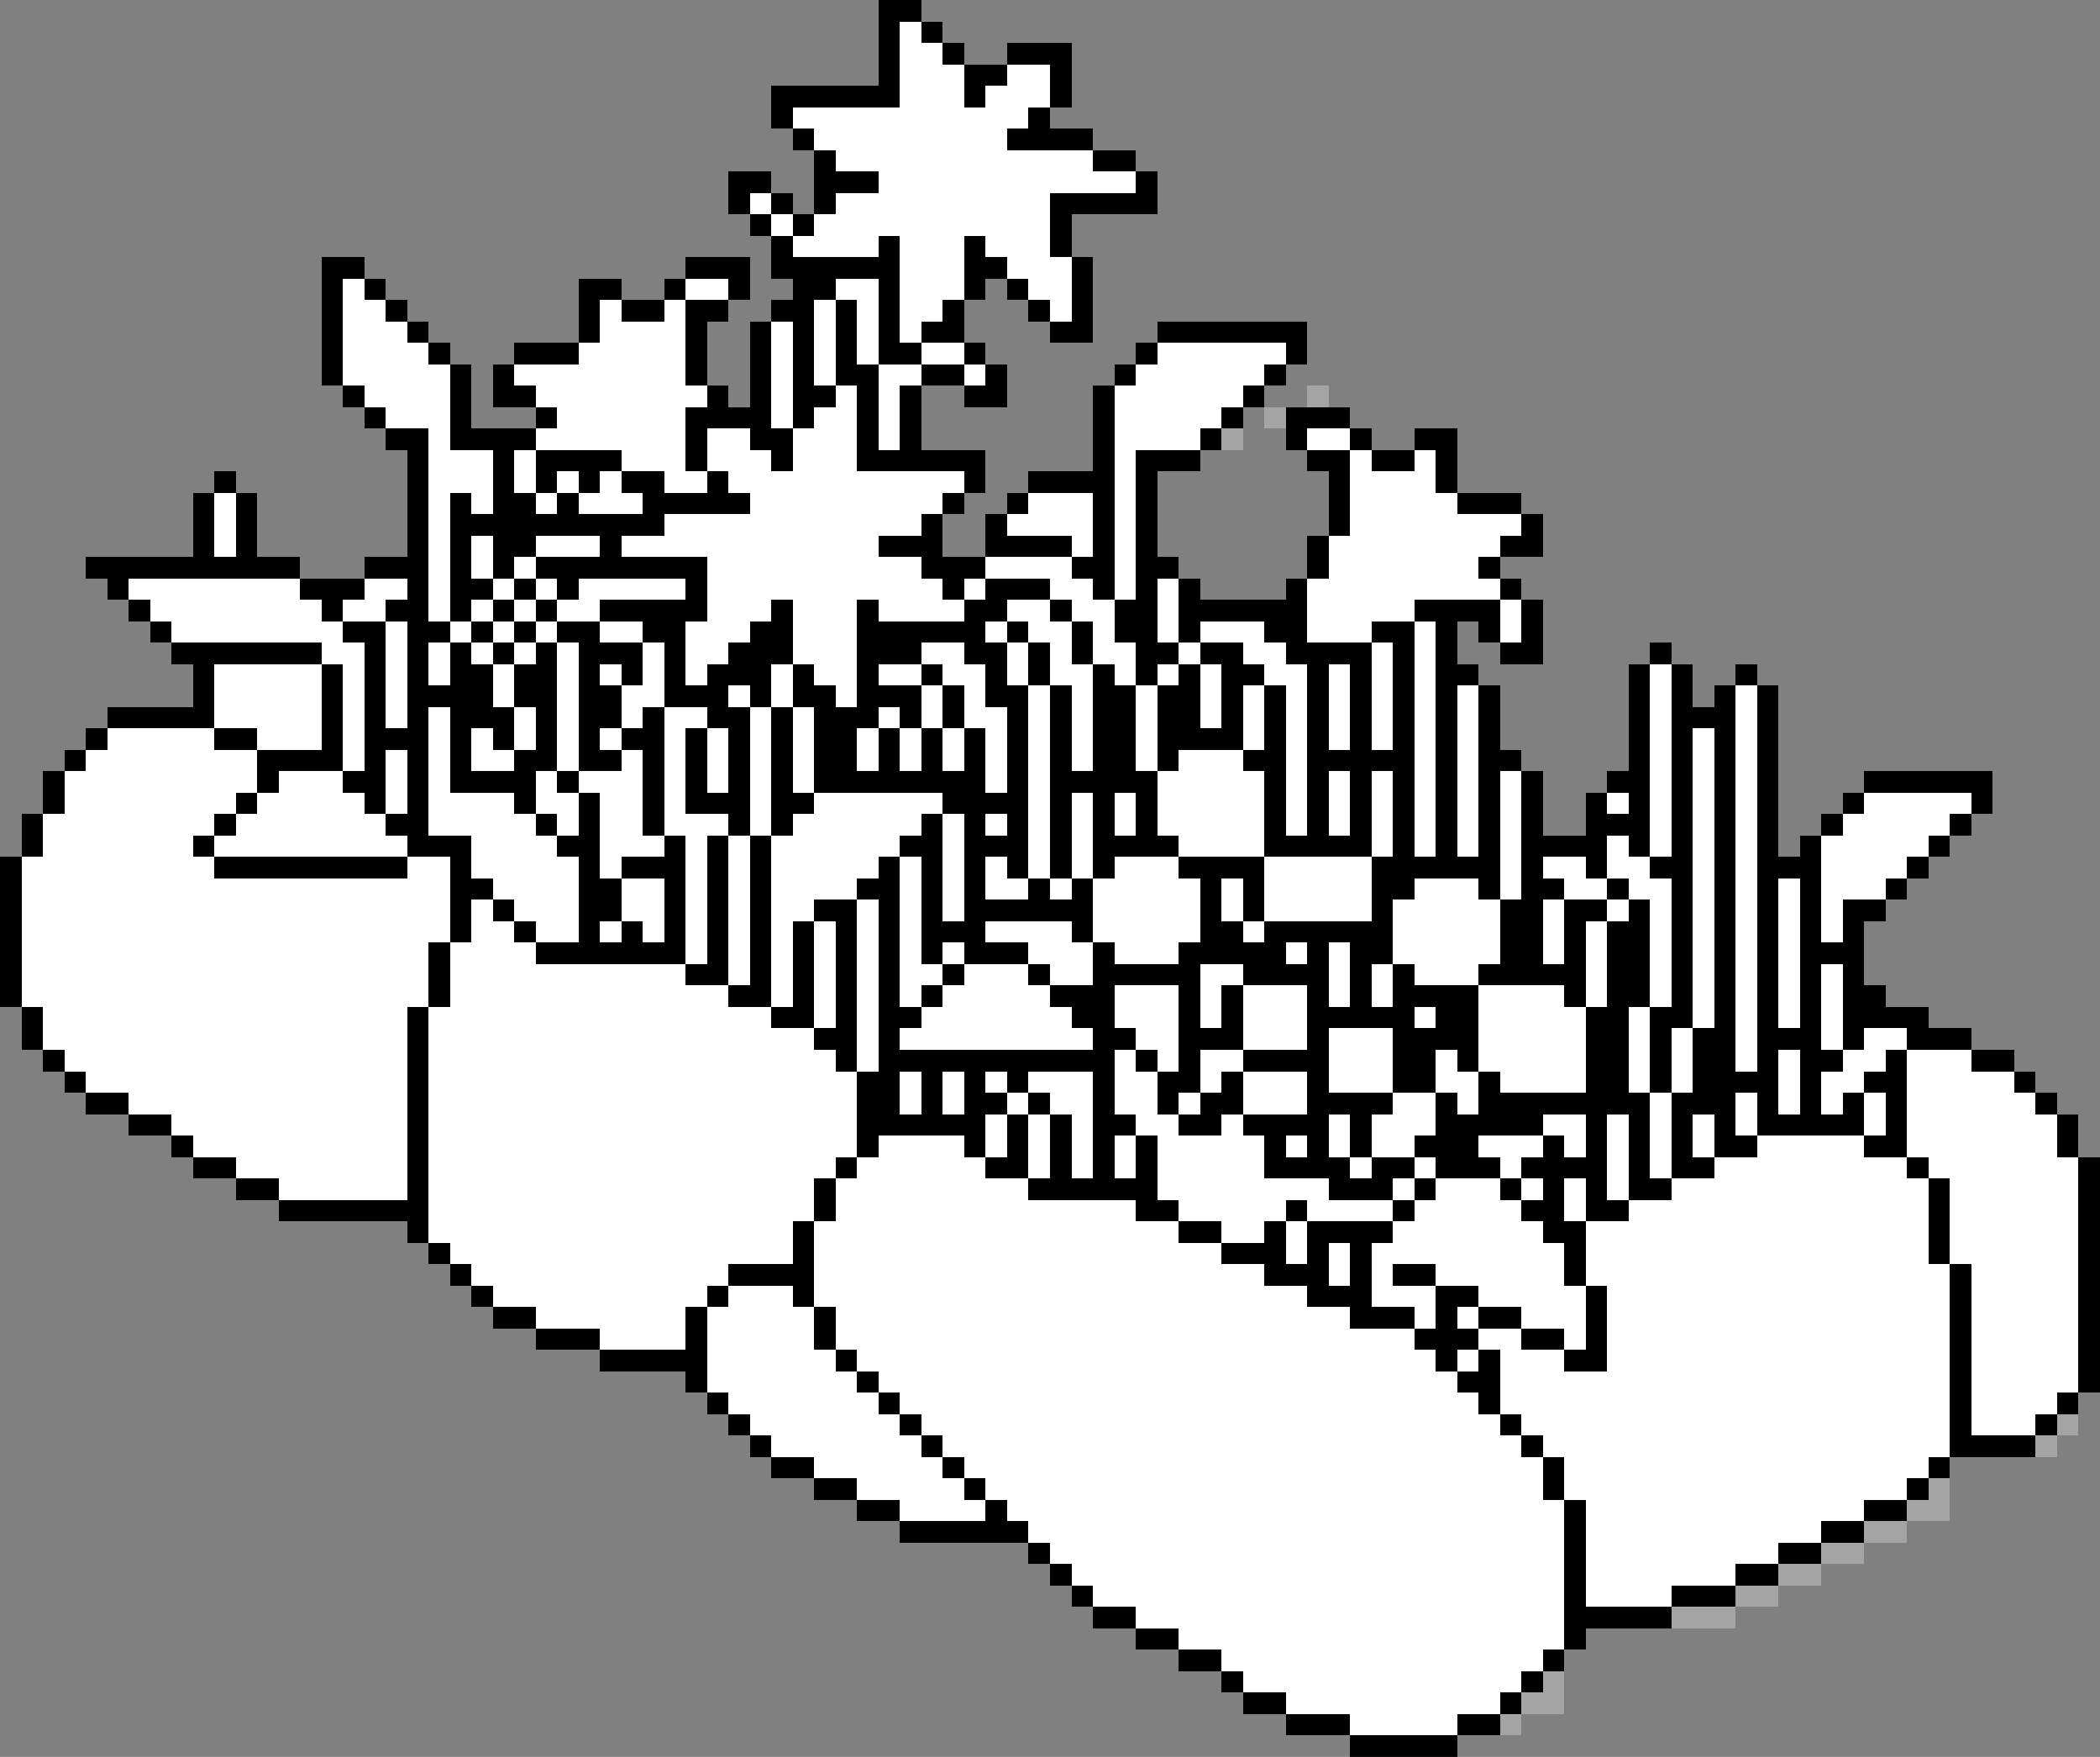 <svg xmlns="http://www.w3.org/2000/svg" viewBox="0 -0.5 98 82" shape-rendering="crispEdges">
<rect x="0" y="-0.5" width="98" height="82" fill="#808080" stroke="none"/>
<path stroke="#000000" d="M41 0h2M41 1h1M43 1h1M41 2h1M44 2h1M47 2h3M41 3h1M45 3h2M49 3h1M36 4h6M45 4h1M49 4h1M36 5h1M48 5h1M37 6h1M47 6h4M38 7h1M51 7h2M34 8h2M38 8h3M53 8h1M34 9h1M36 9h1M38 9h1M49 9h5M35 10h1M37 10h1M49 10h1M36 11h1M41 11h1M45 11h1M49 11h1M15 12h2M32 12h3M36 12h6M45 12h2M50 12h1M15 13h1M17 13h1M27 13h2M31 13h1M34 13h1M37 13h2M41 13h1M45 13h1M47 13h1M50 13h1M15 14h1M18 14h1M27 14h1M29 14h2M32 14h2M36 14h2M39 14h1M41 14h1M44 14h1M48 14h1M50 14h1M15 15h1M19 15h1M27 15h1M32 15h1M35 15h1M37 15h1M39 15h1M41 15h1M43 15h2M49 15h2M54 15h7M15 16h1M20 16h1M24 16h3M32 16h1M35 16h1M37 16h1M39 16h1M41 16h2M45 16h1M53 16h1M60 16h1M15 17h1M21 17h1M23 17h1M32 17h1M35 17h1M37 17h1M39 17h2M43 17h2M46 17h1M52 17h1M59 17h1M16 18h1M21 18h1M23 18h2M33 18h1M35 18h1M37 18h2M40 18h1M42 18h1M45 18h2M51 18h1M58 18h1M17 19h1M21 19h1M25 19h1M32 19h4M37 19h1M40 19h1M42 19h1M51 19h1M57 19h1M60 19h3M18 20h2M21 20h4M32 20h1M35 20h2M40 20h1M42 20h1M51 20h1M56 20h1M60 20h1M63 20h1M66 20h2M19 21h1M23 21h1M25 21h4M32 21h1M36 21h1M40 21h6M51 21h1M53 21h3M61 21h2M64 21h2M67 21h1M10 22h1M19 22h1M23 22h1M25 22h1M27 22h1M29 22h2M33 22h1M45 22h1M48 22h4M53 22h1M62 22h1M67 22h1M9 23h1M11 23h1M19 23h1M21 23h1M23 23h2M26 23h1M30 23h5M44 23h1M47 23h1M51 23h1M53 23h1M62 23h1M68 23h3M9 24h1M11 24h1M19 24h1M21 24h10M43 24h1M46 24h1M51 24h1M53 24h1M62 24h1M71 24h1M9 25h1M11 25h1M19 25h1M21 25h1M23 25h2M28 25h1M41 25h3M46 25h4M51 25h1M53 25h1M61 25h1M70 25h2M4 26h10M17 26h3M21 26h1M23 26h1M25 26h8M43 26h3M50 26h2M53 26h2M61 26h1M69 26h1M5 27h1M14 27h3M19 27h1M21 27h2M24 27h1M26 27h1M32 27h1M44 27h1M46 27h3M51 27h1M53 27h1M55 27h1M60 27h1M70 27h1M6 28h1M15 28h1M18 28h2M21 28h1M23 28h1M25 28h1M28 28h5M36 28h1M40 28h1M45 28h2M49 28h1M52 28h2M55 28h6M66 28h4M71 28h1M7 29h1M16 29h2M19 29h2M22 29h1M24 29h1M26 29h2M30 29h2M35 29h2M40 29h6M47 29h1M50 29h1M52 29h2M55 29h1M59 29h2M64 29h2M67 29h1M69 29h1M71 29h1M8 30h7M17 30h1M19 30h1M21 30h1M23 30h1M25 30h1M27 30h3M31 30h1M34 30h3M40 30h3M45 30h2M48 30h1M50 30h1M53 30h2M56 30h2M60 30h4M65 30h1M67 30h1M70 30h2M77 30h1M9 31h1M15 31h1M17 31h1M19 31h1M21 31h2M24 31h2M27 31h1M29 31h1M31 31h1M33 31h3M37 31h1M40 31h1M43 31h1M46 31h1M48 31h1M51 31h1M53 31h1M55 31h1M57 31h2M61 31h1M63 31h1M65 31h1M67 31h2M76 31h1M78 31h1M81 31h1M9 32h1M15 32h1M17 32h1M19 32h4M24 32h2M27 32h2M31 32h3M35 32h1M37 32h2M40 32h3M44 32h1M46 32h2M49 32h1M51 32h2M54 32h2M57 32h1M59 32h1M61 32h1M63 32h1M65 32h1M67 32h1M69 32h1M76 32h1M78 32h1M80 32h1M82 32h1M5 33h5M15 33h1M17 33h1M19 33h1M21 33h3M25 33h1M27 33h2M30 33h1M33 33h2M36 33h1M38 33h3M42 33h1M44 33h1M47 33h1M49 33h1M51 33h2M54 33h2M57 33h1M59 33h1M61 33h1M63 33h1M65 33h1M67 33h1M69 33h1M76 33h1M78 33h3M82 33h1M4 34h1M10 34h2M15 34h1M17 34h3M21 34h1M23 34h1M25 34h1M27 34h1M29 34h2M32 34h1M34 34h1M36 34h1M38 34h2M41 34h1M43 34h1M45 34h1M47 34h1M49 34h1M51 34h2M54 34h4M59 34h1M61 34h1M63 34h1M65 34h1M67 34h1M69 34h1M76 34h1M78 34h1M80 34h1M82 34h1M3 35h1M12 35h4M17 35h1M19 35h1M21 35h1M24 35h2M27 35h2M30 35h1M32 35h1M34 35h1M36 35h1M38 35h2M41 35h1M43 35h1M45 35h1M47 35h1M49 35h1M51 35h2M54 35h1M58 35h2M61 35h5M67 35h1M69 35h2M76 35h1M78 35h1M80 35h1M82 35h1M2 36h1M12 36h1M16 36h2M19 36h1M21 36h4M26 36h1M30 36h1M32 36h1M34 36h1M36 36h1M38 36h8M47 36h1M49 36h5M59 36h1M61 36h1M63 36h1M65 36h1M67 36h1M69 36h1M71 36h1M75 36h2M78 36h1M80 36h1M82 36h1M87 36h6M2 37h1M11 37h1M17 37h1M19 37h1M24 37h1M27 37h1M30 37h1M32 37h3M36 37h2M44 37h4M49 37h1M51 37h1M53 37h1M59 37h1M61 37h1M63 37h1M65 37h1M67 37h1M69 37h1M71 37h1M74 37h1M76 37h1M78 37h1M80 37h1M82 37h1M86 37h1M92 37h1M1 38h1M10 38h1M18 38h2M25 38h1M27 38h1M30 38h1M34 38h1M36 38h1M43 38h1M45 38h1M47 38h1M49 38h1M51 38h1M53 38h1M59 38h1M61 38h1M63 38h1M65 38h1M67 38h1M69 38h1M71 38h1M74 38h3M78 38h1M80 38h1M82 38h1M85 38h1M91 38h1M1 39h1M9 39h1M19 39h3M26 39h2M31 39h1M33 39h1M35 39h1M42 39h2M45 39h3M49 39h1M51 39h4M59 39h5M65 39h1M67 39h1M69 39h1M71 39h4M76 39h1M78 39h1M80 39h1M82 39h1M84 39h1M90 39h1M0 40h1M10 40h9M21 40h1M27 40h1M29 40h3M33 40h1M35 40h1M41 40h1M43 40h1M45 40h1M47 40h1M49 40h1M51 40h1M55 40h4M64 40h6M71 40h1M74 40h1M77 40h2M80 40h1M82 40h3M89 40h1M0 41h1M21 41h2M27 41h2M31 41h1M33 41h1M35 41h1M40 41h2M43 41h1M45 41h1M48 41h1M50 41h1M56 41h1M58 41h1M64 41h2M69 41h1M71 41h2M75 41h1M78 41h1M80 41h1M82 41h1M84 41h1M88 41h1M0 42h1M21 42h1M23 42h1M27 42h2M31 42h1M33 42h1M35 42h1M38 42h2M41 42h1M43 42h1M45 42h6M56 42h1M58 42h1M64 42h1M70 42h2M73 42h2M76 42h1M78 42h1M80 42h1M82 42h1M84 42h1M86 42h2M0 43h1M21 43h1M24 43h1M27 43h1M29 43h1M31 43h1M33 43h1M35 43h1M37 43h1M39 43h1M41 43h1M43 43h3M50 43h1M56 43h2M59 43h6M70 43h2M73 43h1M75 43h2M78 43h1M80 43h1M82 43h1M84 43h1M86 43h1M0 44h1M20 44h1M25 44h7M33 44h1M35 44h1M37 44h1M39 44h1M41 44h1M43 44h1M45 44h3M51 44h1M55 44h5M61 44h1M63 44h2M70 44h2M73 44h1M75 44h2M78 44h1M80 44h1M82 44h1M84 44h3M0 45h1M20 45h1M32 45h2M35 45h1M37 45h1M39 45h1M41 45h1M44 45h1M48 45h1M51 45h5M58 45h4M63 45h1M65 45h1M69 45h5M75 45h2M78 45h1M80 45h1M82 45h1M84 45h1M86 45h1M0 46h1M20 46h1M34 46h2M37 46h1M39 46h1M41 46h1M43 46h1M49 46h3M55 46h1M57 46h1M61 46h1M63 46h1M65 46h4M73 46h1M75 46h2M78 46h1M80 46h1M82 46h1M84 46h1M86 46h2M1 47h1M19 47h1M36 47h2M39 47h1M41 47h2M50 47h2M55 47h1M57 47h1M61 47h5M67 47h2M74 47h2M77 47h2M80 47h1M82 47h1M84 47h1M86 47h4M1 48h1M19 48h1M38 48h2M41 48h1M51 48h2M55 48h3M61 48h1M65 48h4M74 48h2M77 48h1M79 48h2M82 48h3M86 48h1M89 48h3M2 49h1M19 49h1M39 49h1M41 49h11M53 49h1M55 49h1M58 49h4M65 49h2M68 49h1M74 49h2M77 49h1M79 49h2M82 49h1M84 49h2M88 49h1M92 49h2M3 50h1M19 50h1M40 50h2M43 50h1M45 50h1M47 50h1M51 50h1M54 50h2M57 50h1M61 50h1M65 50h2M69 50h1M74 50h2M77 50h1M79 50h4M84 50h1M87 50h2M94 50h1M4 51h2M19 51h1M40 51h2M43 51h1M45 51h2M48 51h1M51 51h1M54 51h1M56 51h2M61 51h4M67 51h1M69 51h8M78 51h3M82 51h1M84 51h1M86 51h1M88 51h1M95 51h1M6 52h2M19 52h1M40 52h6M47 52h1M49 52h1M51 52h2M55 52h2M58 52h4M63 52h1M67 52h5M74 52h1M76 52h1M78 52h1M80 52h1M82 52h5M88 52h1M96 52h1M8 53h1M19 53h1M40 53h1M45 53h1M47 53h1M49 53h1M51 53h1M53 53h1M59 53h1M61 53h1M63 53h1M66 53h3M72 53h1M74 53h1M76 53h1M78 53h1M80 53h2M87 53h2M96 53h1M9 54h2M19 54h1M39 54h1M46 54h2M49 54h1M51 54h1M53 54h1M59 54h4M64 54h2M67 54h3M71 54h4M76 54h1M78 54h2M89 54h1M97 54h1M11 55h2M19 55h1M38 55h1M48 55h6M62 55h3M66 55h1M70 55h1M72 55h1M74 55h1M76 55h2M90 55h1M97 55h1M13 56h7M38 56h1M53 56h2M60 56h1M65 56h1M71 56h2M74 56h2M90 56h1M97 56h1M19 57h1M37 57h1M55 57h2M59 57h1M61 57h4M72 57h2M90 57h1M97 57h1M20 58h1M37 58h1M57 58h3M61 58h1M63 58h1M73 58h1M90 58h1M97 58h1M21 59h1M34 59h4M59 59h3M63 59h1M65 59h2M73 59h1M91 59h1M97 59h1M22 60h1M33 60h1M37 60h1M61 60h3M67 60h2M74 60h1M91 60h1M97 60h1M23 61h2M32 61h1M38 61h1M63 61h3M67 61h1M69 61h2M74 61h1M91 61h1M97 61h1M25 62h3M32 62h1M38 62h1M66 62h3M71 62h2M74 62h1M91 62h1M97 62h1M28 63h5M39 63h1M67 63h1M69 63h1M73 63h2M91 63h1M97 63h1M32 64h1M40 64h1M68 64h2M91 64h1M97 64h1M33 65h1M41 65h1M69 65h1M91 65h1M96 65h1M34 66h1M42 66h1M70 66h1M91 66h1M95 66h1M35 67h1M43 67h1M71 67h1M91 67h4M36 68h2M44 68h1M72 68h1M90 68h1M38 69h2M45 69h1M72 69h1M89 69h1M40 70h2M46 70h1M73 70h1M87 70h2M42 71h6M73 71h1M85 71h2M48 72h1M73 72h1M83 72h2M49 73h1M73 73h1M81 73h2M50 74h1M73 74h1M78 74h3M51 75h2M73 75h5M53 76h2M73 76h1M55 77h2M72 77h1M57 78h1M71 78h1M58 79h2M70 79h1M60 80h3M68 80h2M63 81h5" />
<path stroke="#ffffff" d="M42 1h1M42 2h2M42 3h3M47 3h2M42 4h3M46 4h3M37 5h11M38 6h9M39 7h12M41 8h12M35 9h1M39 9h10M36 10h1M38 10h11M37 11h4M42 11h3M46 11h3M42 12h3M47 12h3M16 13h1M32 13h2M39 13h2M42 13h3M48 13h2M16 14h2M28 14h1M31 14h1M38 14h1M40 14h1M42 14h2M49 14h1M16 15h3M28 15h4M36 15h1M38 15h1M40 15h1M42 15h1M16 16h4M27 16h5M36 16h1M38 16h1M40 16h1M43 16h2M54 16h6M16 17h5M24 17h8M36 17h1M38 17h1M41 17h2M45 17h1M53 17h6M17 18h4M25 18h8M36 18h1M39 18h1M41 18h1M52 18h6M18 19h3M26 19h6M36 19h1M38 19h2M41 19h1M52 19h5M20 20h1M25 20h7M33 20h2M37 20h3M41 20h1M52 20h4M61 20h2M20 21h3M24 21h1M29 21h3M33 21h3M37 21h3M52 21h1M63 21h1M66 21h1M20 22h3M24 22h1M26 22h1M28 22h1M31 22h2M34 22h11M52 22h1M63 22h4M10 23h1M20 23h1M22 23h1M25 23h1M27 23h3M35 23h9M48 23h3M52 23h1M63 23h5M10 24h1M20 24h1M31 24h12M47 24h4M52 24h1M63 24h8M10 25h1M20 25h1M22 25h1M25 25h3M29 25h12M50 25h1M52 25h1M62 25h8M20 26h1M22 26h1M24 26h1M33 26h10M46 26h4M52 26h1M62 26h7M6 27h8M17 27h2M20 27h1M23 27h1M25 27h1M27 27h5M33 27h11M45 27h1M49 27h2M52 27h1M54 27h1M61 27h9M7 28h8M16 28h2M20 28h1M22 28h1M24 28h1M26 28h2M33 28h3M37 28h3M41 28h4M47 28h2M50 28h2M54 28h1M61 28h5M70 28h1M8 29h8M18 29h1M21 29h1M23 29h1M25 29h1M28 29h2M32 29h3M37 29h3M46 29h1M48 29h2M51 29h1M54 29h1M56 29h3M61 29h3M66 29h1M70 29h1M15 30h2M18 30h1M20 30h1M22 30h1M24 30h1M26 30h1M30 30h1M32 30h2M37 30h3M43 30h2M47 30h1M49 30h1M51 30h2M55 30h1M58 30h2M64 30h1M66 30h1M10 31h5M16 31h1M18 31h1M20 31h1M23 31h1M26 31h1M28 31h1M30 31h1M32 31h1M36 31h1M38 31h2M41 31h2M44 31h2M47 31h1M49 31h2M52 31h1M54 31h1M56 31h1M59 31h2M62 31h1M64 31h1M66 31h1M77 31h1M10 32h5M16 32h1M18 32h1M23 32h1M26 32h1M29 32h2M34 32h1M36 32h1M39 32h1M43 32h1M45 32h1M48 32h1M50 32h1M53 32h1M56 32h1M58 32h1M60 32h1M62 32h1M64 32h1M66 32h1M68 32h1M77 32h1M81 32h1M10 33h5M16 33h1M18 33h1M20 33h1M24 33h1M26 33h1M29 33h1M31 33h2M35 33h1M37 33h1M41 33h1M43 33h1M45 33h2M48 33h1M50 33h1M53 33h1M56 33h1M58 33h1M60 33h1M62 33h1M64 33h1M66 33h1M68 33h1M77 33h1M81 33h1M5 34h5M12 34h3M16 34h1M20 34h1M22 34h1M24 34h1M26 34h1M28 34h1M31 34h1M33 34h1M35 34h1M37 34h1M40 34h1M42 34h1M44 34h1M46 34h1M48 34h1M50 34h1M53 34h1M58 34h1M60 34h1M62 34h1M64 34h1M66 34h1M68 34h1M77 34h1M79 34h1M81 34h1M4 35h8M16 35h1M18 35h1M20 35h1M22 35h2M26 35h1M29 35h1M31 35h1M33 35h1M35 35h1M37 35h1M40 35h1M42 35h1M44 35h1M46 35h1M48 35h1M50 35h1M53 35h1M55 35h3M60 35h1M66 35h1M68 35h1M77 35h1M79 35h1M81 35h1M3 36h9M13 36h3M18 36h1M20 36h1M25 36h1M27 36h3M31 36h1M33 36h1M35 36h1M37 36h1M46 36h1M48 36h1M54 36h5M60 36h1M62 36h1M64 36h1M66 36h1M68 36h1M70 36h1M77 36h1M79 36h1M81 36h1M3 37h8M12 37h5M18 37h1M20 37h4M25 37h2M28 37h2M31 37h1M35 37h1M38 37h6M48 37h1M50 37h1M52 37h1M54 37h5M60 37h1M62 37h1M64 37h1M66 37h1M68 37h1M70 37h1M75 37h1M77 37h1M79 37h1M81 37h1M87 37h5M2 38h8M11 38h7M20 38h5M26 38h1M28 38h2M31 38h3M35 38h1M37 38h6M44 38h1M46 38h1M48 38h1M50 38h1M52 38h1M54 38h5M60 38h1M62 38h1M64 38h1M66 38h1M68 38h1M70 38h1M77 38h1M79 38h1M81 38h1M86 38h5M2 39h7M10 39h9M22 39h4M28 39h3M32 39h1M34 39h1M36 39h6M44 39h1M48 39h1M50 39h1M55 39h4M64 39h1M66 39h1M68 39h1M70 39h1M75 39h1M77 39h1M79 39h1M81 39h1M85 39h5M1 40h9M19 40h2M22 40h5M28 40h1M32 40h1M34 40h1M36 40h5M42 40h1M44 40h1M46 40h1M48 40h1M50 40h1M52 40h3M59 40h5M70 40h1M72 40h2M75 40h2M79 40h1M81 40h1M85 40h4M1 41h20M23 41h4M29 41h2M32 41h1M34 41h1M36 41h4M42 41h1M44 41h1M46 41h2M49 41h1M51 41h5M57 41h1M59 41h5M66 41h3M70 41h1M73 41h2M76 41h2M79 41h1M81 41h1M83 41h1M85 41h3M1 42h20M22 42h1M24 42h3M29 42h2M32 42h1M34 42h1M36 42h2M40 42h1M42 42h1M44 42h1M51 42h5M57 42h1M59 42h5M65 42h5M72 42h1M75 42h1M77 42h1M79 42h1M81 42h1M83 42h1M85 42h1M1 43h20M22 43h2M25 43h2M28 43h1M30 43h1M32 43h1M34 43h1M36 43h1M38 43h1M40 43h1M42 43h1M46 43h4M51 43h5M58 43h1M65 43h5M72 43h1M74 43h1M77 43h1M79 43h1M81 43h1M83 43h1M85 43h1M1 44h19M21 44h4M32 44h1M34 44h1M36 44h1M38 44h1M40 44h1M42 44h1M44 44h1M48 44h3M52 44h3M60 44h1M62 44h1M65 44h5M72 44h1M74 44h1M77 44h1M79 44h1M81 44h1M83 44h1M1 45h19M21 45h11M34 45h1M36 45h1M38 45h1M40 45h1M42 45h2M45 45h3M49 45h2M56 45h2M62 45h1M64 45h1M66 45h3M74 45h1M77 45h1M79 45h1M81 45h1M83 45h1M85 45h1M1 46h19M21 46h13M36 46h1M38 46h1M40 46h1M42 46h1M44 46h5M52 46h3M56 46h1M58 46h3M62 46h1M64 46h1M69 46h4M74 46h1M77 46h1M79 46h1M81 46h1M83 46h1M85 46h1M2 47h17M20 47h16M38 47h1M40 47h1M43 47h7M52 47h3M56 47h1M58 47h3M66 47h1M69 47h5M76 47h1M79 47h1M81 47h1M83 47h1M85 47h1M2 48h17M20 48h18M40 48h1M42 48h9M53 48h2M58 48h3M62 48h3M69 48h5M76 48h1M78 48h1M81 48h1M85 48h1M87 48h2M3 49h16M20 49h19M40 49h1M52 49h1M54 49h1M56 49h2M62 49h3M67 49h1M69 49h5M76 49h1M78 49h1M81 49h1M83 49h1M86 49h2M89 49h3M4 50h15M20 50h20M42 50h1M44 50h1M46 50h1M48 50h3M52 50h2M56 50h1M58 50h3M62 50h3M67 50h2M70 50h4M76 50h1M78 50h1M83 50h1M85 50h2M89 50h5M6 51h13M20 51h20M42 51h1M44 51h1M47 51h1M49 51h2M52 51h2M55 51h1M58 51h3M65 51h2M68 51h1M77 51h1M81 51h1M83 51h1M85 51h1M87 51h1M89 51h6M8 52h11M20 52h20M46 52h1M48 52h1M50 52h1M53 52h2M57 52h1M62 52h1M64 52h3M72 52h2M75 52h1M77 52h1M79 52h1M81 52h1M87 52h1M89 52h7M9 53h10M20 53h20M41 53h4M46 53h1M48 53h1M50 53h1M52 53h1M54 53h5M60 53h1M62 53h1M64 53h2M69 53h3M73 53h1M75 53h1M77 53h1M79 53h1M82 53h5M89 53h7M11 54h8M20 54h19M40 54h6M48 54h1M50 54h1M52 54h1M54 54h5M63 54h1M66 54h1M70 54h1M75 54h1M77 54h1M80 54h9M90 54h7M13 55h6M20 55h18M39 55h9M54 55h8M65 55h1M67 55h3M71 55h1M73 55h1M75 55h1M78 55h12M91 55h6M20 56h18M39 56h14M55 56h5M61 56h4M66 56h5M73 56h1M76 56h14M91 56h6M20 57h17M38 57h17M57 57h2M60 57h1M65 57h7M74 57h16M91 57h6M21 58h16M38 58h19M60 58h1M62 58h1M64 58h9M74 58h16M91 58h6M22 59h12M38 59h21M62 59h1M64 59h1M67 59h6M74 59h17M92 59h5M23 60h10M34 60h3M38 60h23M64 60h3M69 60h5M75 60h16M92 60h5M25 61h7M33 61h5M39 61h24M66 61h1M68 61h1M71 61h3M75 61h16M92 61h5M28 62h4M33 62h5M39 62h27M69 62h2M73 62h1M75 62h16M92 62h5M33 63h6M40 63h27M68 63h1M70 63h3M75 63h16M92 63h5M33 64h7M41 64h27M70 64h21M92 64h5M34 65h7M42 65h27M70 65h21M92 65h4M35 66h7M43 66h27M71 66h20M92 66h3M36 67h7M44 67h27M72 67h19M38 68h6M45 68h27M73 68h17M40 69h5M46 69h26M73 69h16M42 70h4M47 70h26M74 70h13M48 71h25M74 71h11M49 72h24M74 72h9M50 73h23M74 73h7M51 74h22M74 74h4M53 75h20M55 76h18M57 77h15M58 78h13M60 79h10M63 80h5" />
<path stroke="rgba(255,255,255,0.282)" d="M61 18h1M59 19h1M57 20h1M96 66h1M95 67h1M90 69h1M89 70h2M87 71h2M85 72h2M83 73h2M81 74h2M78 75h3M72 78h1M71 79h2M70 80h1" />
</svg>
